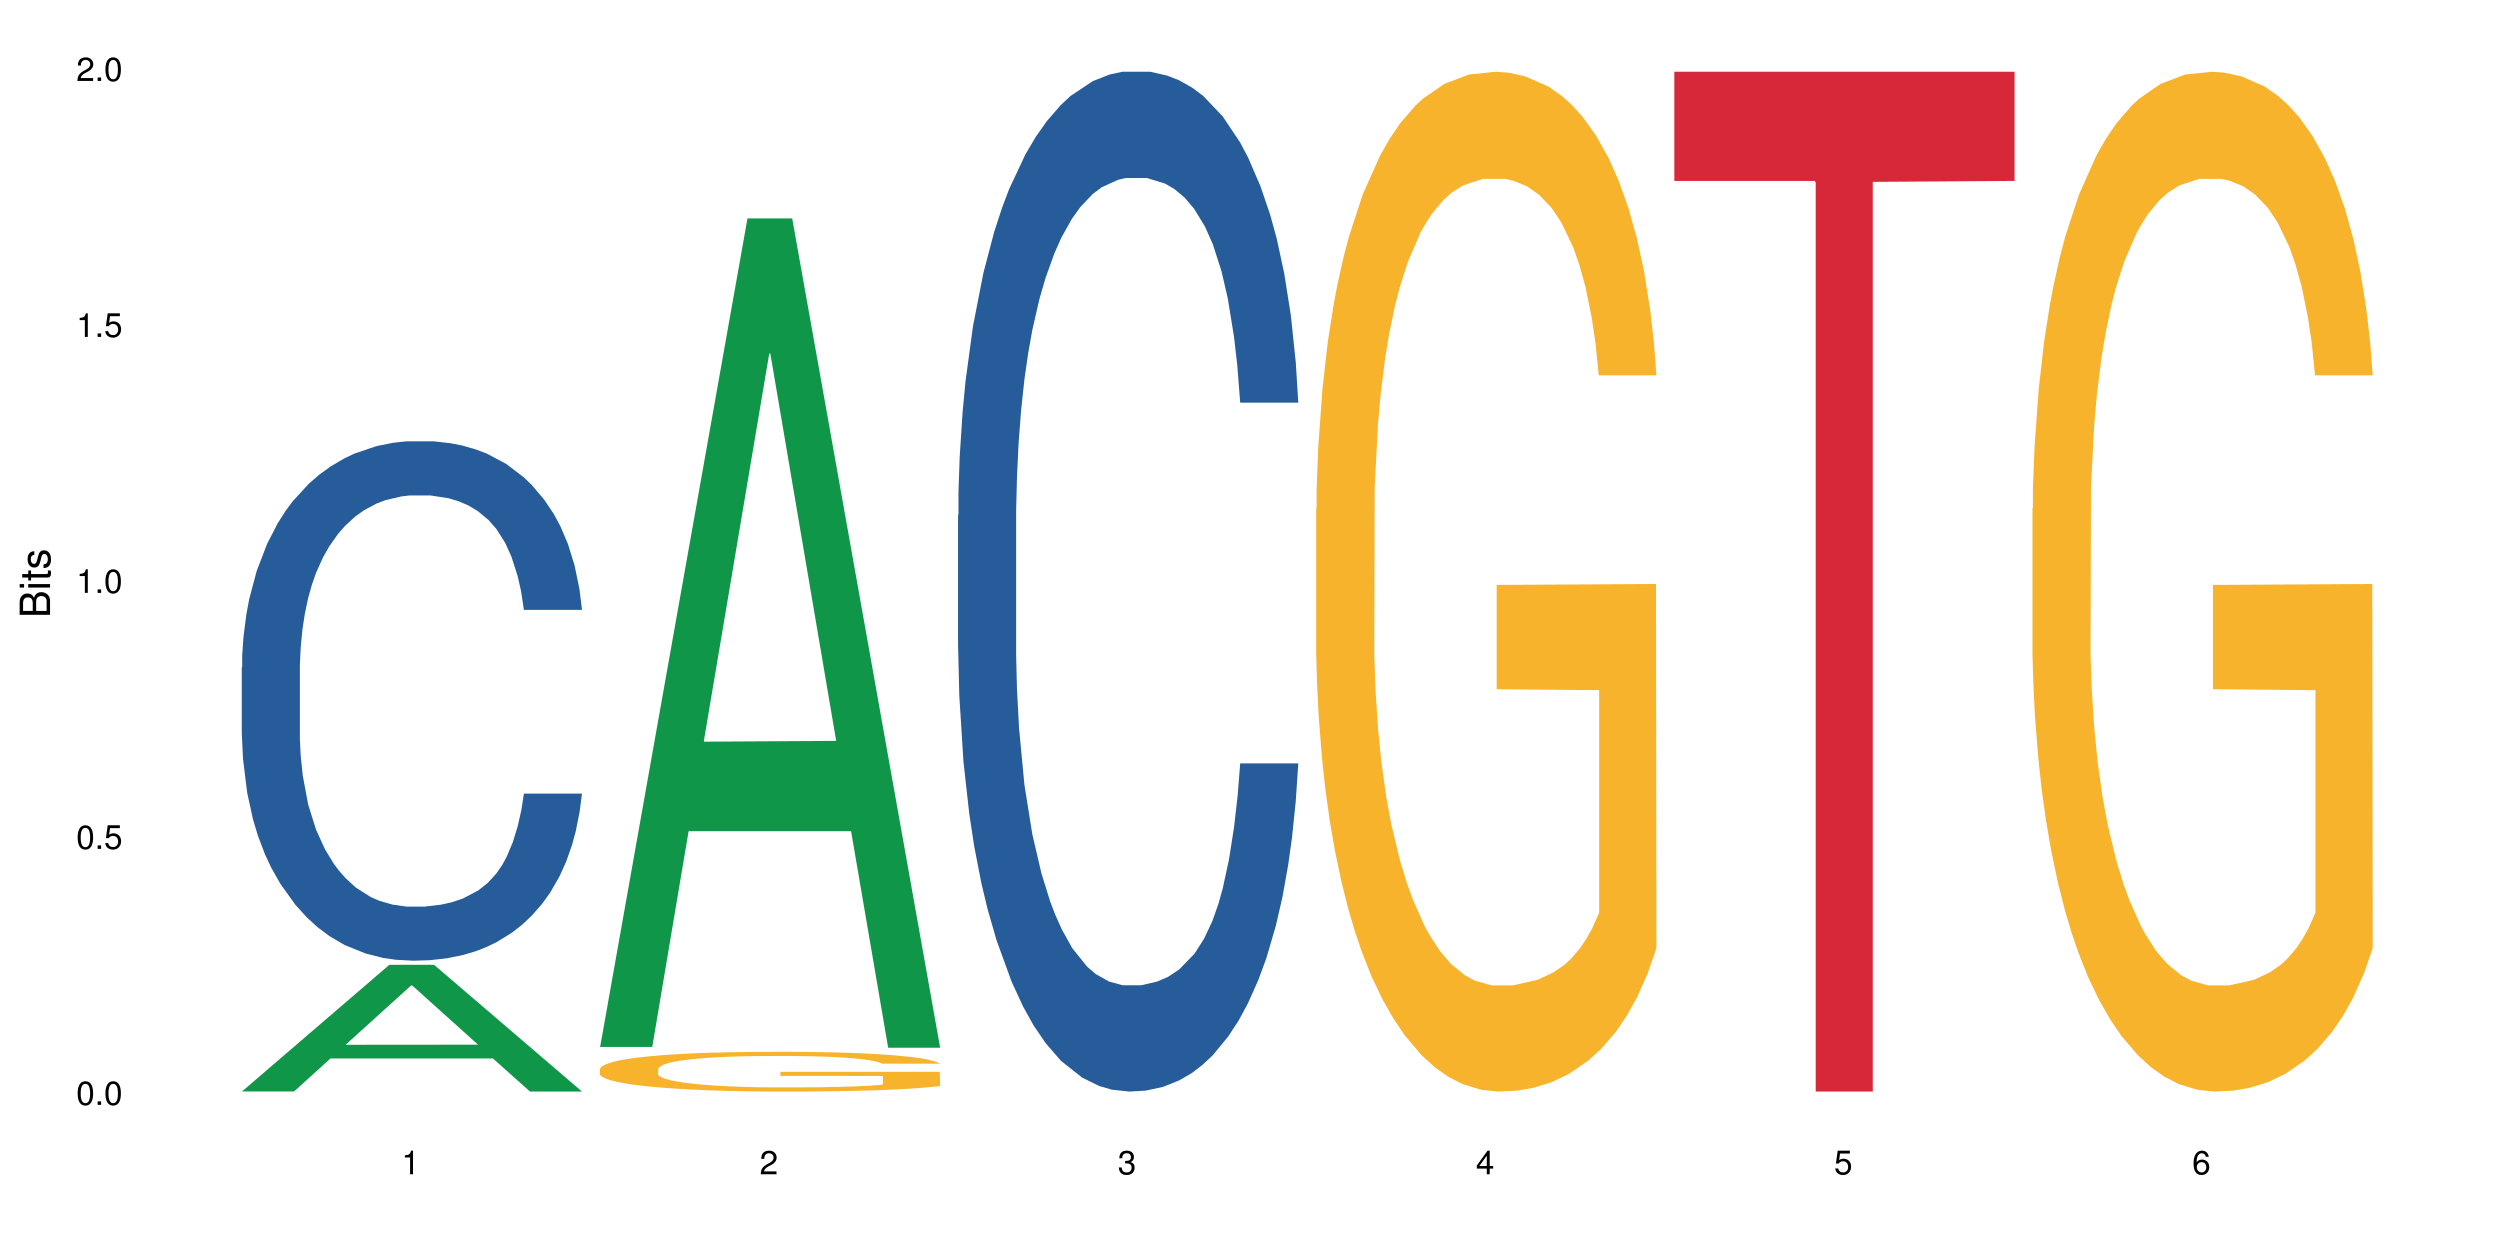 <?xml version="1.0" encoding="UTF-8"?>
<svg xmlns="http://www.w3.org/2000/svg" xmlns:xlink="http://www.w3.org/1999/xlink" width="720pt" height="360pt" viewBox="0 0 720 360" version="1.1">
<defs>
<g>
<symbol overflow="visible" id="glyph0-0">
<path style="stroke:none;" d=""/>
</symbol>
<symbol overflow="visible" id="glyph0-1">
<path style="stroke:none;" d="M 2.641 -6.797 C 2 -6.797 1.422 -6.531 1.078 -6.047 C 0.641 -5.453 0.406 -4.547 0.406 -3.297 C 0.406 -1 1.188 0.219 2.641 0.219 C 4.078 0.219 4.859 -1 4.859 -3.234 C 4.859 -4.562 4.656 -5.438 4.203 -6.047 C 3.844 -6.531 3.281 -6.797 2.641 -6.797 Z M 2.641 -6.047 C 3.547 -6.047 4 -5.125 4 -3.312 C 4 -1.375 3.562 -0.484 2.625 -0.484 C 1.734 -0.484 1.281 -1.422 1.281 -3.281 C 1.281 -5.141 1.734 -6.047 2.641 -6.047 Z M 2.641 -6.047 "/>
</symbol>
<symbol overflow="visible" id="glyph0-2">
<path style="stroke:none;" d="M 1.828 -1 L 0.828 -1 L 0.828 0 L 1.828 0 Z M 1.828 -1 "/>
</symbol>
<symbol overflow="visible" id="glyph0-3">
<path style="stroke:none;" d="M 4.562 -6.797 L 1.062 -6.797 L 0.547 -3.094 L 1.328 -3.094 C 1.719 -3.562 2.047 -3.734 2.578 -3.734 C 3.484 -3.734 4.062 -3.109 4.062 -2.094 C 4.062 -1.125 3.484 -0.531 2.578 -0.531 C 1.828 -0.531 1.375 -0.906 1.188 -1.672 L 0.328 -1.672 C 0.453 -1.109 0.547 -0.844 0.75 -0.594 C 1.125 -0.078 1.828 0.219 2.594 0.219 C 3.969 0.219 4.922 -0.781 4.922 -2.219 C 4.922 -3.562 4.031 -4.484 2.719 -4.484 C 2.25 -4.484 1.859 -4.359 1.469 -4.062 L 1.734 -5.969 L 4.562 -5.969 Z M 4.562 -6.797 "/>
</symbol>
<symbol overflow="visible" id="glyph0-4">
<path style="stroke:none;" d="M 2.484 -4.844 L 2.484 0 L 3.328 0 L 3.328 -6.797 L 2.766 -6.797 C 2.469 -5.75 2.281 -5.609 0.984 -5.453 L 0.984 -4.844 Z M 2.484 -4.844 "/>
</symbol>
<symbol overflow="visible" id="glyph0-5">
<path style="stroke:none;" d="M 4.859 -0.828 L 1.281 -0.828 C 1.359 -1.391 1.672 -1.75 2.5 -2.234 L 3.469 -2.75 C 4.406 -3.266 4.906 -3.969 4.906 -4.812 C 4.906 -5.375 4.672 -5.906 4.266 -6.266 C 3.859 -6.625 3.375 -6.797 2.719 -6.797 C 1.859 -6.797 1.219 -6.5 0.844 -5.922 C 0.609 -5.562 0.5 -5.125 0.484 -4.438 L 1.328 -4.438 C 1.359 -4.906 1.406 -5.188 1.531 -5.406 C 1.75 -5.812 2.188 -6.062 2.703 -6.062 C 3.469 -6.062 4.031 -5.516 4.031 -4.781 C 4.031 -4.25 3.719 -3.797 3.125 -3.438 L 2.234 -2.938 C 0.812 -2.141 0.406 -1.5 0.328 0 L 4.859 0 Z M 4.859 -0.828 "/>
</symbol>
<symbol overflow="visible" id="glyph0-6">
<path style="stroke:none;" d="M 2.125 -3.125 L 2.578 -3.125 C 3.516 -3.125 3.984 -2.703 3.984 -1.891 C 3.984 -1.031 3.469 -0.531 2.578 -0.531 C 1.656 -0.531 1.203 -0.984 1.156 -1.969 L 0.312 -1.969 C 0.344 -1.422 0.438 -1.078 0.609 -0.766 C 0.953 -0.109 1.625 0.219 2.547 0.219 C 3.953 0.219 4.859 -0.609 4.859 -1.906 C 4.859 -2.766 4.516 -3.25 3.703 -3.516 C 4.344 -3.766 4.656 -4.25 4.656 -4.938 C 4.656 -6.109 3.875 -6.797 2.578 -6.797 C 1.203 -6.797 0.484 -6.047 0.453 -4.609 L 1.297 -4.609 C 1.312 -5.016 1.344 -5.25 1.453 -5.453 C 1.641 -5.828 2.062 -6.062 2.594 -6.062 C 3.344 -6.062 3.797 -5.625 3.797 -4.906 C 3.797 -4.422 3.609 -4.141 3.25 -3.984 C 3.016 -3.891 2.719 -3.844 2.125 -3.844 Z M 2.125 -3.125 "/>
</symbol>
<symbol overflow="visible" id="glyph0-7">
<path style="stroke:none;" d="M 3.141 -1.625 L 3.141 0 L 3.984 0 L 3.984 -1.625 L 4.984 -1.625 L 4.984 -2.391 L 3.984 -2.391 L 3.984 -6.797 L 3.359 -6.797 L 0.266 -2.516 L 0.266 -1.625 Z M 3.141 -2.391 L 1 -2.391 L 3.141 -5.359 Z M 3.141 -2.391 "/>
</symbol>
<symbol overflow="visible" id="glyph0-8">
<path style="stroke:none;" d="M 4.781 -5.031 C 4.609 -6.141 3.891 -6.797 2.844 -6.797 C 2.094 -6.797 1.422 -6.438 1.031 -5.828 C 0.609 -5.172 0.406 -4.344 0.406 -3.094 C 0.406 -1.953 0.578 -1.234 0.984 -0.625 C 1.359 -0.078 1.953 0.219 2.703 0.219 C 3.984 0.219 4.922 -0.734 4.922 -2.078 C 4.922 -3.344 4.062 -4.234 2.844 -4.234 C 2.172 -4.234 1.641 -3.969 1.281 -3.469 C 1.281 -5.125 1.828 -6.047 2.797 -6.047 C 3.391 -6.047 3.797 -5.672 3.938 -5.031 Z M 2.734 -3.484 C 3.547 -3.484 4.062 -2.922 4.062 -2 C 4.062 -1.156 3.484 -0.531 2.703 -0.531 C 1.922 -0.531 1.328 -1.188 1.328 -2.047 C 1.328 -2.891 1.906 -3.484 2.734 -3.484 Z M 2.734 -3.484 "/>
</symbol>
<symbol overflow="visible" id="glyph1-0">
<path style="stroke:none;" d=""/>
</symbol>
<symbol overflow="visible" id="glyph1-1">
<path style="stroke:none;" d="M 0 -0.953 L 0 -4.891 C 0 -5.719 -0.234 -6.344 -0.734 -6.797 C -1.188 -7.234 -1.812 -7.469 -2.5 -7.469 C -3.547 -7.469 -4.188 -7 -4.625 -5.875 C -4.984 -6.672 -5.641 -7.094 -6.531 -7.094 C -7.156 -7.094 -7.734 -6.859 -8.141 -6.391 C -8.562 -5.938 -8.75 -5.344 -8.75 -4.5 L -8.75 -0.953 Z M -4.984 -2.062 L -7.766 -2.062 L -7.766 -4.219 C -7.766 -4.844 -7.688 -5.203 -7.453 -5.5 C -7.219 -5.812 -6.859 -5.969 -6.375 -5.969 C -5.906 -5.969 -5.531 -5.812 -5.297 -5.5 C -5.062 -5.203 -4.984 -4.844 -4.984 -4.219 Z M -0.984 -2.062 L -4 -2.062 L -4 -4.781 C -4 -5.328 -3.859 -5.688 -3.578 -5.953 C -3.297 -6.219 -2.922 -6.359 -2.484 -6.359 C -2.062 -6.359 -1.688 -6.219 -1.406 -5.953 C -1.109 -5.688 -0.984 -5.328 -0.984 -4.781 Z M -0.984 -2.062 "/>
</symbol>
<symbol overflow="visible" id="glyph1-2">
<path style="stroke:none;" d="M -6.281 -1.797 L -6.281 -0.797 L 0 -0.797 L 0 -1.797 Z M -8.75 -1.797 L -8.75 -0.797 L -7.484 -0.797 L -7.484 -1.797 Z M -8.75 -1.797 "/>
</symbol>
<symbol overflow="visible" id="glyph1-3">
<path style="stroke:none;" d="M -6.281 -3.047 L -6.281 -2.016 L -8.016 -2.016 L -8.016 -1.016 L -6.281 -1.016 L -6.281 -0.172 L -5.469 -0.172 L -5.469 -1.016 L -0.719 -1.016 C -0.078 -1.016 0.281 -1.453 0.281 -2.234 C 0.281 -2.469 0.25 -2.719 0.188 -3.047 L -0.641 -3.047 C -0.609 -2.922 -0.594 -2.766 -0.594 -2.562 C -0.594 -2.141 -0.719 -2.016 -1.156 -2.016 L -5.469 -2.016 L -5.469 -3.047 Z M -6.281 -3.047 "/>
</symbol>
<symbol overflow="visible" id="glyph1-4">
<path style="stroke:none;" d="M -4.531 -5.25 C -5.766 -5.25 -6.469 -4.422 -6.469 -2.969 C -6.469 -1.516 -5.719 -0.562 -4.547 -0.562 C -3.562 -0.562 -3.094 -1.062 -2.734 -2.562 L -2.516 -3.484 C -2.344 -4.188 -2.094 -4.469 -1.625 -4.469 C -1.047 -4.469 -0.641 -3.875 -0.641 -3 C -0.641 -2.453 -0.797 -2 -1.062 -1.75 C -1.25 -1.594 -1.422 -1.531 -1.875 -1.469 L -1.875 -0.406 C -0.422 -0.453 0.281 -1.266 0.281 -2.922 C 0.281 -4.5 -0.5 -5.516 -1.719 -5.516 C -2.656 -5.516 -3.172 -4.984 -3.469 -3.734 L -3.703 -2.766 C -3.891 -1.953 -4.156 -1.609 -4.594 -1.609 C -5.172 -1.609 -5.547 -2.125 -5.547 -2.938 C -5.547 -3.75 -5.203 -4.172 -4.531 -4.203 Z M -4.531 -5.25 "/>
</symbol>
</g>
</defs>
<g id="surface161">
<rect x="0" y="0" width="720" height="360" style="fill:rgb(100%,100%,100%);fill-opacity:1;stroke:none;"/>
<path style=" stroke:none;fill-rule:nonzero;fill:rgb(6.275%,58.824%,28.235%);fill-opacity:1;" d="M 69.629 314.336 L 69.734 314.301 L 112.133 277.863 L 125.008 277.863 L 167.617 314.371 L 152.645 314.371 L 141.969 304.84 L 95.172 304.84 L 84.703 314.336 L 69.629 314.336 L 99.676 300.898 L 137.676 300.863 L 118.727 283.828 L 118.52 283.793 L 118.309 283.895 L 99.57 300.863 L 99.676 300.898 Z M 69.629 314.336 "/>
<path style=" stroke:none;fill-rule:nonzero;fill:rgb(14.51%,36.078%,60%);fill-opacity:1;" d="M 69.629 192.188 L 69.75 192.051 L 69.75 188.77 L 70.105 183.574 L 70.945 177.012 L 71.781 172.5 L 73.93 164.434 L 76.918 156.641 L 80.027 150.625 L 82.297 147.066 L 84.328 144.332 L 88.988 139.273 L 91.977 136.676 L 95.203 134.352 L 99.145 132.027 L 102.012 130.66 L 108.465 128.473 L 113.246 127.516 L 116.949 127.105 L 124.957 127.105 L 129.734 127.652 L 133.203 128.336 L 137.023 129.43 L 140.25 130.66 L 145.867 133.668 L 150.887 137.496 L 153.156 139.684 L 156.742 143.922 L 159.492 148.023 L 161.402 151.582 L 163.555 156.641 L 165.465 162.793 L 166.898 169.766 L 167.617 175.645 L 150.887 175.645 L 150.051 170.176 L 149.094 165.938 L 147.301 160.332 L 145.508 156.367 L 143 152.402 L 140.73 149.801 L 137.621 147.203 L 134.875 145.562 L 132.008 144.332 L 129.258 143.512 L 124 142.691 L 117.906 142.691 L 115.637 142.965 L 110.977 144.059 L 108.465 145.016 L 104.879 146.93 L 102.371 148.707 L 99.383 151.445 L 97.352 153.77 L 94.844 157.324 L 93.051 160.469 L 91.02 164.98 L 89.824 168.398 L 88.75 172.227 L 87.793 176.738 L 87.074 181.523 L 86.598 186.582 L 86.359 191.504 L 86.359 212.695 L 86.598 217.617 L 87.195 223.359 L 88.75 231.699 L 91.02 238.945 L 93.648 244.688 L 96.156 248.789 L 97.59 250.703 L 99.504 252.891 L 102.492 255.625 L 106.793 258.359 L 109.301 259.453 L 113.125 260.547 L 117.07 261.094 L 122.328 261.094 L 126.988 260.547 L 130.094 259.863 L 133.32 258.77 L 137.742 256.445 L 140.492 254.258 L 142.879 251.66 L 144.672 249.062 L 145.867 246.875 L 147.66 242.637 L 149.094 237.988 L 150.168 233.203 L 150.887 228.555 L 167.617 228.555 L 166.898 234.023 L 165.824 239.355 L 164.75 243.32 L 163.074 248.105 L 161.164 252.344 L 158.414 257.129 L 156.145 260.273 L 153.156 263.691 L 150.41 266.289 L 147.422 268.617 L 143 271.352 L 140.133 272.719 L 137.023 273.949 L 133.32 275.043 L 128.66 276 L 123.641 276.547 L 118.98 276.684 L 113.961 276.41 L 110.258 275.863 L 105.359 274.633 L 99.266 272.172 L 94.844 269.574 L 91.379 266.973 L 88.391 264.238 L 85.043 260.547 L 80.742 254.531 L 78.113 249.883 L 76.32 246.055 L 74.289 240.723 L 72.855 235.938 L 71.184 228.281 L 69.988 218.574 L 69.629 211.055 Z M 69.629 192.188 "/>
<path style=" stroke:none;fill-rule:nonzero;fill:rgb(6.275%,58.824%,28.235%);fill-opacity:1;" d="M 172.773 301.512 L 172.879 301.289 L 215.277 62.891 L 228.152 62.891 L 270.762 301.738 L 255.789 301.738 L 245.113 239.391 L 198.316 239.391 L 187.848 301.512 L 172.773 301.512 L 202.82 213.602 L 240.82 213.375 L 221.871 101.914 L 221.664 101.688 L 221.453 102.363 L 202.715 213.375 L 202.82 213.602 Z M 172.773 301.512 "/>
<path style=" stroke:none;fill-rule:nonzero;fill:rgb(96.863%,70.196%,16.863%);fill-opacity:1;" d="M 172.773 307.824 L 172.895 307.812 L 172.895 307.602 L 173.371 307.133 L 174.566 306.484 L 176.121 305.949 L 177.793 305.531 L 178.867 305.312 L 180.66 305 L 182.215 304.77 L 186.156 304.297 L 191.176 303.859 L 193.926 303.672 L 197.031 303.492 L 201.453 303.293 L 203.484 303.219 L 209.699 303.055 L 216.75 302.949 L 224.516 302.918 L 228.102 302.926 L 233 302.969 L 239.691 303.086 L 243.516 303.188 L 246.504 303.293 L 249.609 303.43 L 253.434 303.641 L 257.02 303.891 L 259.887 304.141 L 262.754 304.453 L 265.145 304.789 L 267.176 305.156 L 268.969 305.594 L 270.043 305.961 L 270.762 306.328 L 254.152 306.328 L 253.195 305.961 L 252.117 305.68 L 250.328 305.332 L 248.535 305.082 L 246.742 304.883 L 243.395 304.613 L 240.527 304.445 L 236.941 304.297 L 233.477 304.203 L 229.535 304.141 L 227.145 304.121 L 220.812 304.121 L 215.074 304.191 L 211.73 304.277 L 209.34 304.359 L 205.992 304.516 L 203.961 304.645 L 202.766 304.727 L 199.184 305.051 L 196.793 305.344 L 195.477 305.543 L 193.805 305.855 L 192.609 306.141 L 191.297 306.559 L 190.578 306.871 L 189.621 307.582 L 189.504 309.465 L 189.863 309.863 L 190.578 310.293 L 191.535 310.668 L 192.969 311.066 L 194.402 311.367 L 196.91 311.777 L 199.062 312.047 L 200.734 312.227 L 203.961 312.508 L 205.277 312.602 L 208.383 312.793 L 211.609 312.938 L 215.555 313.062 L 218.539 313.125 L 223.32 313.18 L 229.414 313.18 L 236.586 313.117 L 241.125 313.031 L 244.23 312.949 L 246.266 312.875 L 248.773 312.762 L 250.566 312.656 L 252.238 312.539 L 254.27 312.363 L 254.27 309.863 L 224.754 309.852 L 224.754 308.68 L 270.641 308.672 L 270.762 312.762 L 268.25 313.043 L 265.145 313.312 L 262.156 313.523 L 259.051 313.703 L 254.629 313.898 L 251.043 314.027 L 245.547 314.172 L 240.527 314.266 L 235.27 314.328 L 230.609 314.359 L 225.113 314.371 L 220.215 314.352 L 214.957 314.285 L 210.773 314.203 L 206.949 314.098 L 203.125 313.961 L 198.344 313.742 L 195.238 313.566 L 192.012 313.344 L 188.785 313.086 L 185.918 312.801 L 184.008 312.582 L 182.094 312.332 L 180.062 312.016 L 178.152 311.66 L 176.719 311.336 L 175.402 310.973 L 174.445 310.625 L 173.492 310.156 L 173.012 309.777 L 172.773 309.453 Z M 172.773 307.824 "/>
<path style=" stroke:none;fill-rule:nonzero;fill:rgb(14.51%,36.078%,60%);fill-opacity:1;" d="M 275.918 148.457 L 276.039 148.188 L 276.039 141.742 L 276.395 131.543 L 277.23 118.656 L 278.07 109.797 L 280.219 93.957 L 283.207 78.652 L 286.312 66.84 L 288.586 59.859 L 290.617 54.492 L 295.277 44.559 L 298.262 39.457 L 301.488 34.891 L 305.434 30.328 L 308.301 27.645 L 314.754 23.348 L 319.535 21.469 L 323.238 20.664 L 331.246 20.664 L 336.023 21.738 L 339.488 23.078 L 343.312 25.227 L 346.539 27.645 L 352.156 33.551 L 357.176 41.066 L 359.445 45.363 L 363.031 53.684 L 365.777 61.738 L 367.691 68.719 L 369.84 78.652 L 371.754 90.734 L 373.188 104.426 L 373.906 115.969 L 357.176 115.969 L 356.34 105.23 L 355.383 96.91 L 353.59 85.902 L 351.797 78.117 L 349.289 70.332 L 347.02 65.23 L 343.91 60.129 L 341.164 56.906 L 338.293 54.492 L 335.547 52.879 L 330.289 51.27 L 324.195 51.27 L 321.922 51.805 L 317.262 53.953 L 314.754 55.832 L 311.168 59.59 L 308.66 63.082 L 305.672 68.449 L 303.641 73.016 L 301.133 79.996 L 299.34 86.172 L 297.309 95.031 L 296.113 101.742 L 295.035 109.258 L 294.082 118.117 L 293.363 127.516 L 292.887 137.449 L 292.648 147.113 L 292.648 188.727 L 292.887 198.391 L 293.484 209.668 L 295.035 226.043 L 297.309 240.273 L 299.938 251.547 L 302.445 259.602 L 303.879 263.359 L 305.793 267.656 L 308.777 273.027 L 313.082 278.395 L 315.59 280.543 L 319.414 282.691 L 323.359 283.766 L 328.617 283.766 L 333.277 282.691 L 336.383 281.348 L 339.609 279.199 L 344.031 274.637 L 346.777 270.34 L 349.168 265.242 L 350.961 260.141 L 352.156 255.844 L 353.949 247.52 L 355.383 238.395 L 356.457 228.996 L 357.176 219.867 L 373.906 219.867 L 373.188 230.609 L 372.113 241.078 L 371.035 248.863 L 369.363 258.262 L 367.453 266.582 L 364.703 275.98 L 362.434 282.152 L 359.445 288.867 L 356.695 293.969 L 353.711 298.531 L 349.289 303.898 L 346.422 306.586 L 343.312 309 L 339.609 311.148 L 334.949 313.027 L 329.93 314.102 L 325.27 314.371 L 320.25 313.832 L 316.547 312.762 L 311.648 310.344 L 305.551 305.512 L 301.133 300.41 L 297.664 295.309 L 294.68 289.941 L 291.332 282.691 L 287.031 270.879 L 284.402 261.75 L 282.609 254.234 L 280.578 243.762 L 279.145 234.367 L 277.473 219.332 L 276.277 200.27 L 275.918 185.504 Z M 275.918 148.457 "/>
<path style=" stroke:none;fill-rule:nonzero;fill:rgb(96.863%,70.196%,16.863%);fill-opacity:1;" d="M 379.062 146.461 L 379.18 146.191 L 379.18 140.828 L 379.66 128.758 L 380.855 112.129 L 382.406 98.449 L 384.082 87.719 L 385.156 82.086 L 386.949 74.039 L 388.504 68.141 L 392.445 56.07 L 397.465 44.805 L 400.211 39.977 L 403.32 35.414 L 407.742 30.32 L 409.773 28.441 L 415.984 24.148 L 423.035 21.469 L 430.805 20.664 L 434.387 20.93 L 439.289 22.004 L 445.98 24.953 L 449.805 27.637 L 452.789 30.32 L 455.898 33.805 L 459.723 39.172 L 463.309 45.609 L 466.176 52.047 L 469.043 60.094 L 471.434 68.676 L 473.465 78.062 L 475.258 89.328 L 476.332 98.715 L 477.047 108.105 L 460.438 108.105 L 459.484 98.715 L 458.406 91.477 L 456.613 82.625 L 454.824 76.188 L 453.031 71.09 L 449.684 64.117 L 446.816 59.824 L 443.23 56.07 L 439.766 53.656 L 435.824 52.047 L 433.434 51.508 L 427.098 51.508 L 421.363 53.387 L 418.016 55.531 L 415.629 57.68 L 412.281 61.703 L 410.25 64.922 L 409.055 67.066 L 405.469 75.383 L 403.082 82.891 L 401.766 87.988 L 400.094 96.035 L 398.898 103.277 L 397.582 114.004 L 396.867 122.051 L 395.91 140.293 L 395.793 188.574 L 396.148 198.766 L 396.867 209.762 L 397.824 219.418 L 399.258 229.609 L 400.691 237.391 L 403.199 247.852 L 405.352 254.824 L 407.023 259.383 L 410.25 266.625 L 411.566 269.039 L 414.672 273.867 L 417.898 277.625 L 421.84 280.844 L 424.828 282.453 L 429.609 283.793 L 435.703 283.793 L 442.871 282.184 L 447.414 280.039 L 450.52 277.891 L 452.551 276.016 L 455.062 273.062 L 456.855 270.383 L 458.527 267.43 L 460.559 262.871 L 460.559 198.766 L 431.043 198.496 L 431.043 168.457 L 476.93 168.188 L 477.047 273.062 L 474.539 280.305 L 471.434 287.281 L 468.445 292.645 L 465.34 297.203 L 460.918 302.301 L 457.332 305.52 L 451.836 309.273 L 446.816 311.688 L 441.559 313.297 L 436.898 314.102 L 431.402 314.371 L 426.5 313.836 L 421.242 312.227 L 417.062 310.078 L 413.238 307.398 L 409.414 303.91 L 404.633 298.277 L 401.527 293.719 L 398.301 288.086 L 395.074 281.379 L 392.207 274.137 L 390.293 268.504 L 388.383 262.066 L 386.352 254.02 L 384.438 244.898 L 383.004 236.586 L 381.691 227.195 L 380.734 218.344 L 379.777 206.277 L 379.301 196.621 L 379.062 188.305 Z M 379.062 146.461 "/>
<path style=" stroke:none;fill-rule:nonzero;fill:rgb(83.922%,15.686%,22.353%);fill-opacity:1;" d="M 482.207 20.664 L 580.191 20.664 L 580.191 52.102 L 539.355 52.379 L 539.355 314.371 L 522.926 314.371 L 522.926 52.652 L 522.688 52.102 L 482.207 52.102 Z M 482.207 20.664 "/>
<path style=" stroke:none;fill-rule:nonzero;fill:rgb(96.863%,70.196%,16.863%);fill-opacity:1;" d="M 585.352 146.461 L 585.469 146.191 L 585.469 140.828 L 585.949 128.758 L 587.141 112.129 L 588.695 98.449 L 590.367 87.719 L 591.445 82.086 L 593.238 74.039 L 594.789 68.141 L 598.734 56.07 L 603.754 44.805 L 606.5 39.977 L 609.609 35.414 L 614.027 30.32 L 616.062 28.441 L 622.273 24.148 L 629.324 21.469 L 637.094 20.664 L 640.676 20.93 L 645.578 22.004 L 652.27 24.953 L 656.094 27.637 L 659.078 30.32 L 662.188 33.805 L 666.012 39.172 L 669.594 45.609 L 672.461 52.047 L 675.332 60.094 L 677.723 68.676 L 679.754 78.062 L 681.543 89.328 L 682.621 98.715 L 683.336 108.105 L 666.727 108.105 L 665.77 98.715 L 664.695 91.477 L 662.902 82.625 L 661.109 76.188 L 659.316 71.09 L 655.973 64.117 L 653.105 59.824 L 649.52 56.07 L 646.055 53.656 L 642.109 52.047 L 639.723 51.508 L 633.387 51.508 L 627.652 53.387 L 624.305 55.531 L 621.914 57.68 L 618.57 61.703 L 616.539 64.922 L 615.344 67.066 L 611.758 75.383 L 609.367 82.891 L 608.055 87.988 L 606.383 96.035 L 605.188 103.277 L 603.871 114.004 L 603.156 122.051 L 602.199 140.293 L 602.078 188.574 L 602.438 198.766 L 603.156 209.762 L 604.109 219.418 L 605.547 229.609 L 606.98 237.391 L 609.488 247.852 L 611.641 254.824 L 613.312 259.383 L 616.539 266.625 L 617.852 269.039 L 620.961 273.867 L 624.188 277.625 L 628.129 280.844 L 631.117 282.453 L 635.898 283.793 L 641.992 283.793 L 649.16 282.184 L 653.703 280.039 L 656.809 277.891 L 658.84 276.016 L 661.352 273.062 L 663.141 270.383 L 664.816 267.43 L 666.848 262.871 L 666.848 198.766 L 637.332 198.496 L 637.332 168.457 L 683.219 168.188 L 683.336 273.062 L 680.828 280.305 L 677.723 287.281 L 674.734 292.645 L 671.625 297.203 L 667.203 302.301 L 663.621 305.52 L 658.125 309.273 L 653.105 311.688 L 647.848 313.297 L 643.188 314.102 L 637.691 314.371 L 632.789 313.836 L 627.531 312.227 L 623.352 310.078 L 619.527 307.398 L 615.703 303.91 L 610.922 298.277 L 607.816 293.719 L 604.59 288.086 L 601.363 281.379 L 598.496 274.137 L 596.582 268.504 L 594.672 262.066 L 592.641 254.02 L 590.727 244.898 L 589.293 236.586 L 587.98 227.195 L 587.023 218.344 L 586.066 206.277 L 585.59 196.621 L 585.352 188.305 Z M 585.352 146.461 "/>
<g style="fill:rgb(0%,0%,0%);fill-opacity:1;">
  <use xlink:href="#glyph0-1" x="21.957" y="318.198"/>
  <use xlink:href="#glyph0-2" x="27.291" y="318.198"/>
  <use xlink:href="#glyph0-1" x="29.958" y="318.198"/>
</g>
<g style="fill:rgb(0%,0%,0%);fill-opacity:1;">
  <use xlink:href="#glyph0-1" x="21.957" y="244.476"/>
  <use xlink:href="#glyph0-2" x="27.291" y="244.476"/>
  <use xlink:href="#glyph0-3" x="29.958" y="244.476"/>
</g>
<g style="fill:rgb(0%,0%,0%);fill-opacity:1;">
  <use xlink:href="#glyph0-4" x="21.957" y="170.753"/>
  <use xlink:href="#glyph0-2" x="27.291" y="170.753"/>
  <use xlink:href="#glyph0-1" x="29.958" y="170.753"/>
</g>
<g style="fill:rgb(0%,0%,0%);fill-opacity:1;">
  <use xlink:href="#glyph0-4" x="21.957" y="97.034"/>
  <use xlink:href="#glyph0-2" x="27.291" y="97.034"/>
  <use xlink:href="#glyph0-3" x="29.958" y="97.034"/>
</g>
<g style="fill:rgb(0%,0%,0%);fill-opacity:1;">
  <use xlink:href="#glyph0-5" x="21.957" y="23.312"/>
  <use xlink:href="#glyph0-2" x="27.291" y="23.312"/>
  <use xlink:href="#glyph0-1" x="29.958" y="23.312"/>
</g>
<g style="fill:rgb(0%,0%,0%);fill-opacity:1;">
  <use xlink:href="#glyph0-4" x="115.621" y="338.19"/>
</g>
<g style="fill:rgb(0%,0%,0%);fill-opacity:1;">
  <use xlink:href="#glyph0-5" x="218.766" y="338.19"/>
</g>
<g style="fill:rgb(0%,0%,0%);fill-opacity:1;">
  <use xlink:href="#glyph0-6" x="321.91" y="338.19"/>
</g>
<g style="fill:rgb(0%,0%,0%);fill-opacity:1;">
  <use xlink:href="#glyph0-7" x="425.055" y="338.19"/>
</g>
<g style="fill:rgb(0%,0%,0%);fill-opacity:1;">
  <use xlink:href="#glyph0-3" x="528.199" y="338.19"/>
</g>
<g style="fill:rgb(0%,0%,0%);fill-opacity:1;">
  <use xlink:href="#glyph0-8" x="631.344" y="338.19"/>
</g>
<g style="fill:rgb(0%,0%,0%);fill-opacity:1;">
  <use xlink:href="#glyph1-1" x="14.412" y="178.016"/>
  <use xlink:href="#glyph1-2" x="14.412" y="170.012"/>
  <use xlink:href="#glyph1-3" x="14.412" y="167.348"/>
  <use xlink:href="#glyph1-4" x="14.412" y="164.012"/>
</g>
</g>
</svg>

